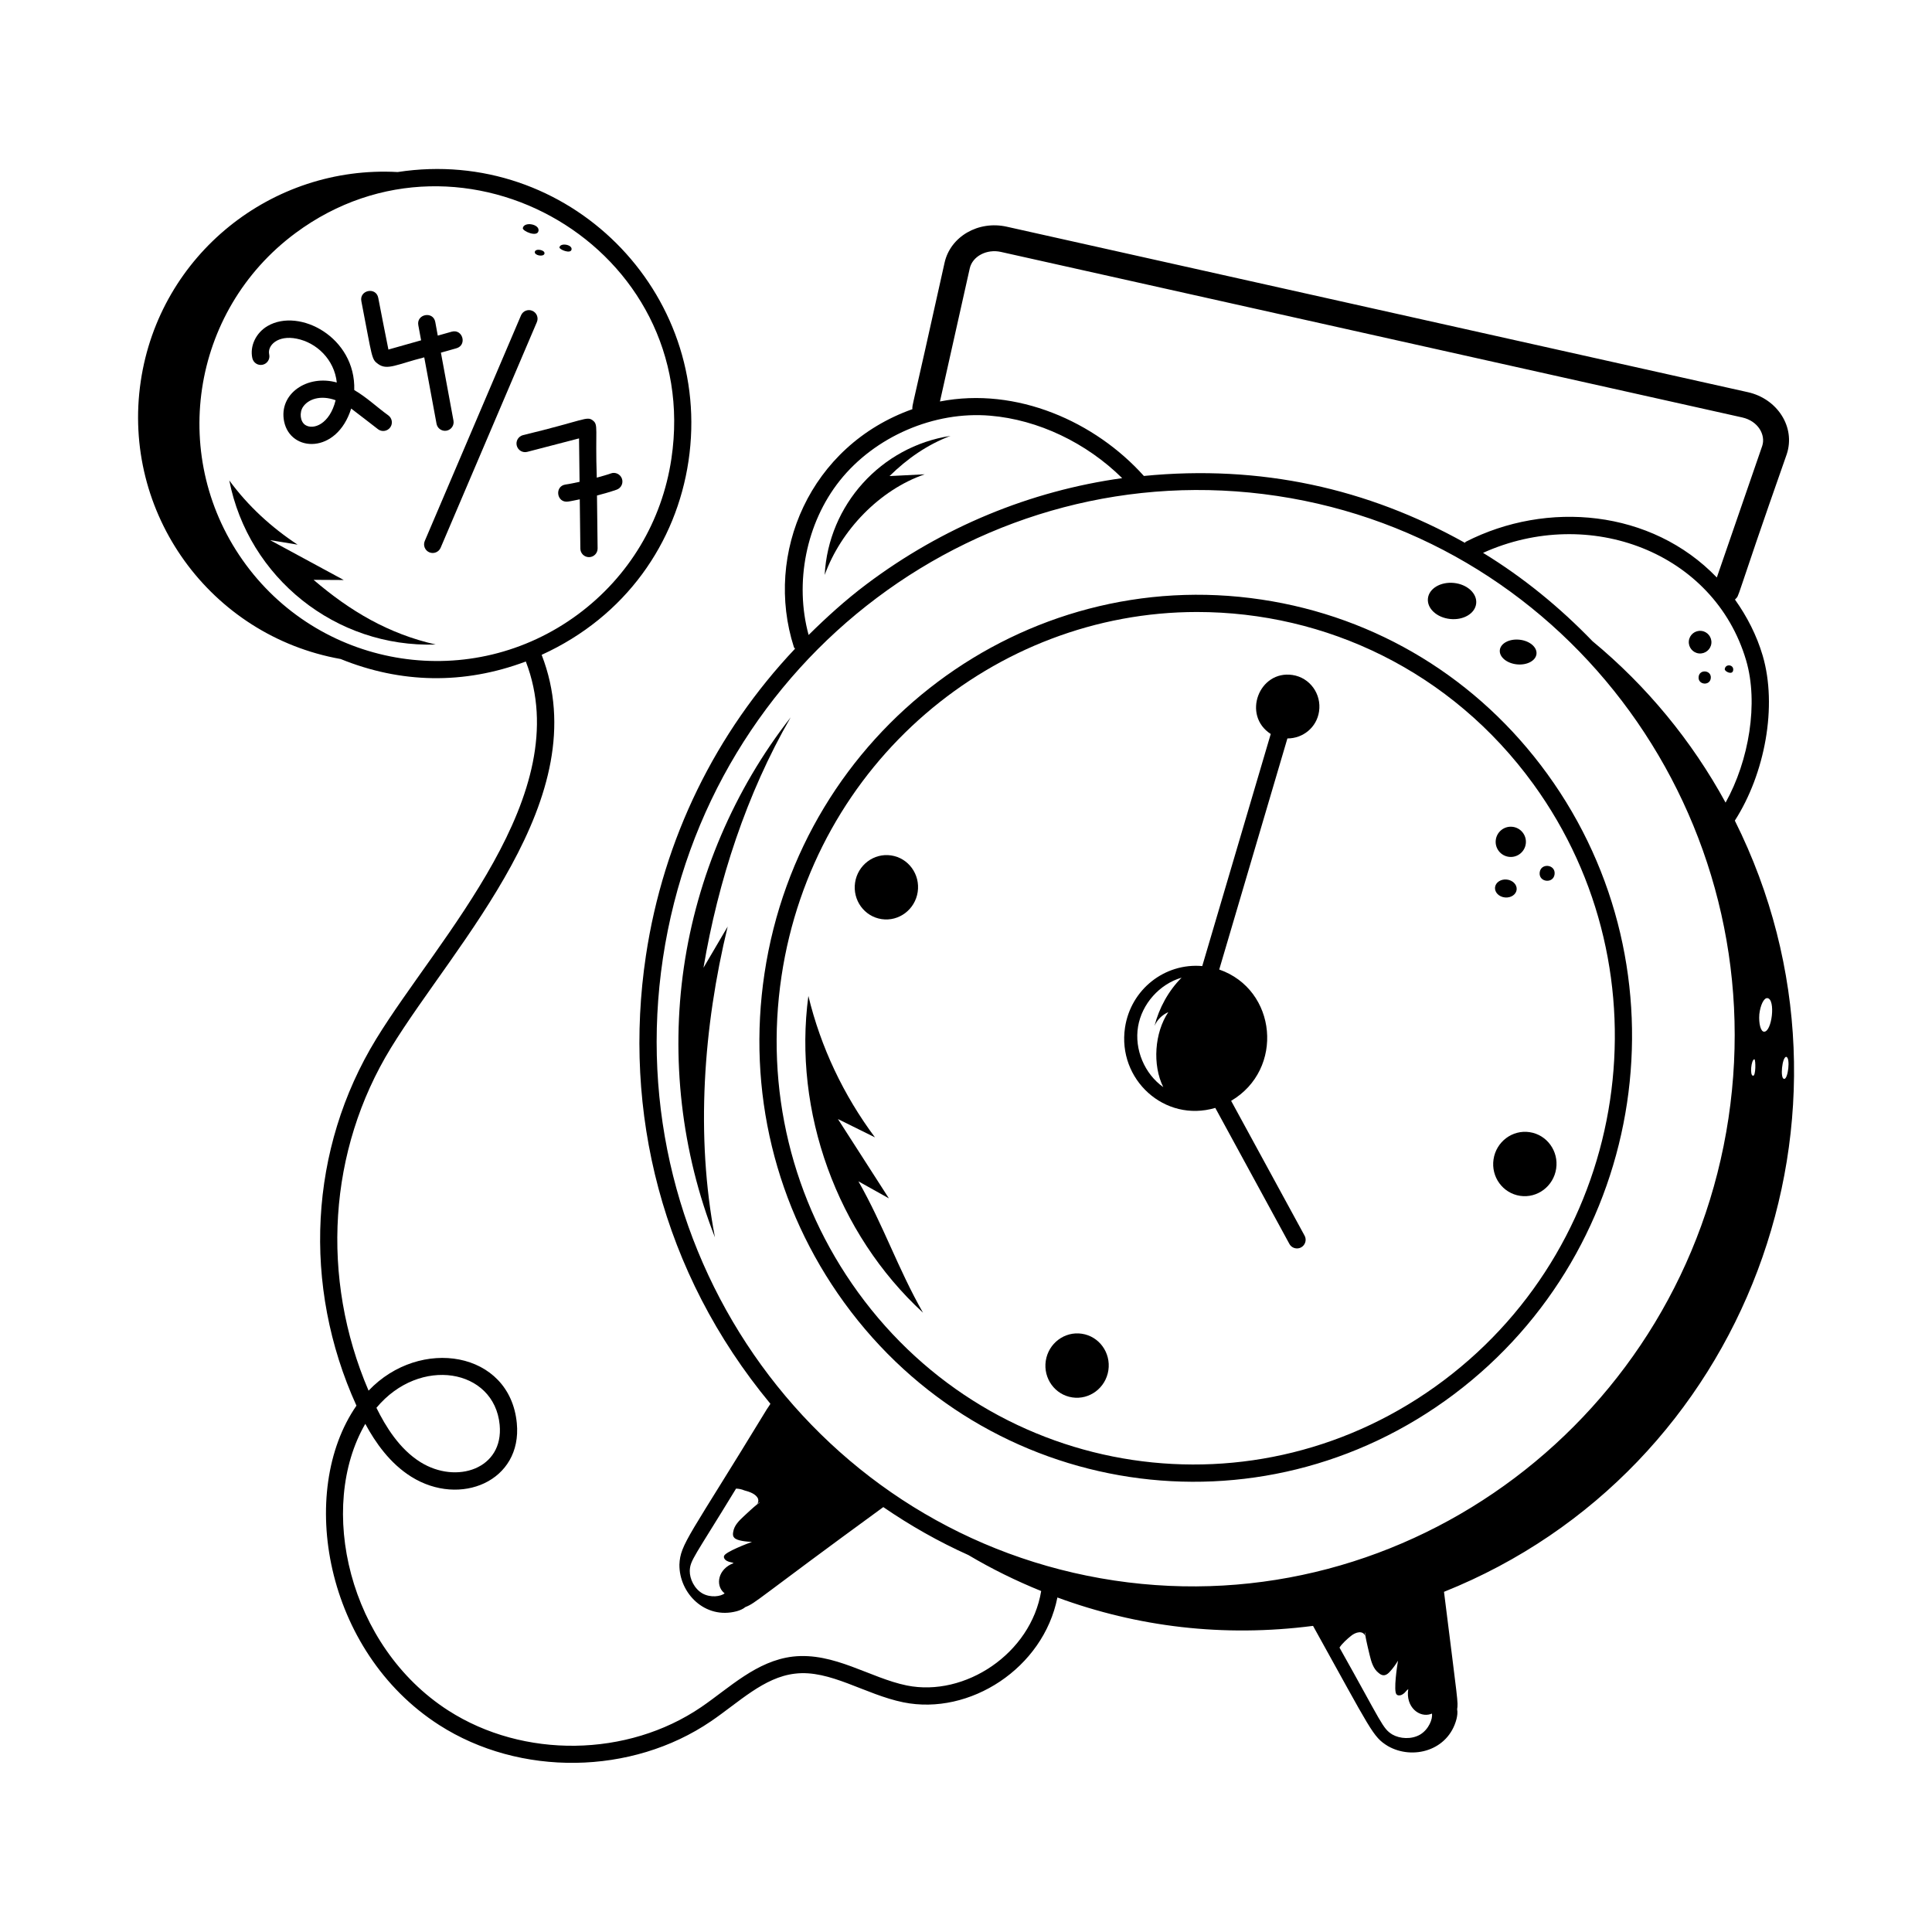 <?xml version="1.0" encoding="utf-8"?>
<!-- Generator: Adobe Illustrator 22.0.1, SVG Export Plug-In . SVG Version: 6.00 Build 0)  -->
<svg version="1.1" id="Layer_1" xmlns="http://www.w3.org/2000/svg" xmlns:xlink="http://www.w3.org/1999/xlink" x="0px" y="0px"
	 viewBox="0 0 56 56" style="enable-background:new 0 0 56 56;" xml:space="preserve">
<g id="Availability_Time">
	<path d="M42.149,40.41c5.628-4.235,6.836-12.277,2.699-17.979
		c-2-2.757-4.941-4.551-8.281-5.052c-6.885-1.034-13.351,3.789-14.408,10.838
		c-0.51,3.396,0.311,6.783,2.31,9.539C28.597,43.444,36.501,44.66,42.149,40.41
		z M22.653,28.292c0.929-6.191,6.178-10.553,12.043-10.553
		c3.729,0,7.371,1.711,9.748,4.986c3.977,5.481,2.817,13.214-2.595,17.286
		c-5.405,4.067-12.999,2.932-16.975-2.548
		C22.952,34.813,22.163,31.557,22.653,28.292z"/>
	<path d="M31.081,40.505c0.501,0.075,0.969-0.277,1.046-0.787
		c0.076-0.51-0.268-0.984-0.769-1.059s-0.969,0.277-1.046,0.787
		C30.236,39.956,30.58,40.43,31.081,40.505z"/>
	<path d="M44.06,34.662c0.501,0.075,0.969-0.277,1.046-0.787
		s-0.268-0.984-0.769-1.059c-0.501-0.075-0.969,0.277-1.046,0.787
		S43.559,34.586,44.06,34.662z"/>
	<path d="M25.554,26.641c0.501,0.075,0.969-0.277,1.046-0.787
		c0.076-0.51-0.268-0.984-0.769-1.059s-0.969,0.277-1.046,0.787
		C24.709,26.092,25.053,26.566,25.554,26.641z"/>
	<path d="M51.092,19.002c-0.173-0.586-0.452-1.13-0.803-1.623
		c0.162-0.181-0.094,0.322,1.501-4.215c0.26-0.788-0.275-1.606-1.125-1.796
		l-21.484-4.797c-0.824-0.184-1.632,0.284-1.802,1.043
		c-0.997,4.502-0.935,4.086-0.933,4.246c-2.969,1.055-4.304,4.184-3.435,6.896
		c0.006,0.02,0.024,0.03,0.034,0.047c-2.298,2.431-3.814,5.504-4.323,8.898
		c-0.675,4.495,0.444,9.168,3.609,12.989c-0.034,0.05-0.063,0.104-0.1,0.151
		c-2.256,3.706-2.513,3.91-2.538,4.51c-0.008,0.827,0.738,1.596,1.659,1.352
		c0.086-0.024,0.184-0.062,0.254-0.122c0.312-0.122,0.315-0.211,3.997-2.897
		c0.781,0.536,1.604,1.003,2.468,1.391c0.67,0.398,1.375,0.745,2.108,1.042
		c-0.297,1.814-2.212,3.079-3.897,2.737c-1.062-0.216-2.105-0.972-3.301-0.837
		c-1.052,0.124-1.835,0.903-2.656,1.464c-2.138,1.456-5.151,1.498-7.328,0.101
		c-2.904-1.864-3.808-5.896-2.409-8.311c0.292,0.541,0.714,1.146,1.333,1.533
		c1.418,0.887,3.221,0.128,3.059-1.553c-0.199-2.09-2.806-2.512-4.297-0.942
		c-1.403-3.276-1.169-6.967,0.646-9.932c1.871-3.057,5.983-7.25,4.371-11.396
		c2.444-1.114,3.904-3.251,4.256-5.614c0.733-4.911-3.503-9.139-8.429-8.38
		c-3.643-0.203-6.902,2.391-7.447,6.061c-0.567,3.821,2.016,7.381,5.794,8.054
		c1.739,0.707,3.567,0.748,5.367,0.072c1.487,3.863-2.542,8.009-4.337,10.941
		c-1.944,3.176-2.156,7.145-0.572,10.629c-1.721,2.486-0.93,7.122,2.398,9.257
		c2.338,1.5,5.579,1.458,7.878-0.109c0.81-0.55,1.53-1.275,2.433-1.38
		c1.014-0.125,2.03,0.604,3.143,0.831c1.924,0.39,4.058-0.988,4.465-3.039
		c2.313,0.85,4.796,1.16,7.41,0.823c1.705,3.069,1.727,3.21,2.168,3.483
		c0.718,0.412,1.753,0.138,1.991-0.785c0.021-0.087,0.036-0.191,0.018-0.281
		c0.031-0.224,0.027-0.134-0.381-3.404c8.767-3.508,12.665-13.879,8.43-22.354
		C51.157,22.428,51.524,20.471,51.092,19.002z M21.56,43.949
		c-0.134,0.125-0.28,0.266-0.307,0.451c-0.013,0.062-0.014,0.123,0.025,0.165
		c0.072,0.102,0.393,0.122,0.518,0.128c-0.116,0.041-0.773,0.289-0.809,0.408
		c-0.021,0.057,0.034,0.124,0.097,0.149c0.057,0.033,0.131,0.03,0.181,0.057
		c-0.456,0.169-0.534,0.641-0.283,0.859l0.022,0.017
		c-0.109,0.094-0.411,0.135-0.645,0.003c-0.237-0.138-0.369-0.424-0.366-0.653
		c0.013-0.316,0.119-0.377,1.342-2.385c0.081,0.003,0.163,0.019,0.234,0.05
		c0.156,0.041,0.346,0.105,0.403,0.244c0.016,0.051,0.011,0.106-0.024,0.151
		l0.031-0.024l0.05-0.034C21.962,43.619,22.095,43.449,21.56,43.949z
		 M14.483,41.299c0.122,1.275-1.249,1.735-2.297,1.081
		c-0.611-0.381-1.012-1.04-1.275-1.574C12.168,39.295,14.328,39.671,14.483,41.299
		z M7.132,16.373c-2.261-3.055-1.619-7.356,1.435-9.619
		c4.853-3.594,11.803,0.435,10.894,6.541c-0.271,1.817-1.233,3.419-2.709,4.513
		C13.678,20.083,9.381,19.409,7.132,16.373z M41.166,50.276
		c-0.254,0.15-0.593,0.123-0.807-0c-0.29-0.179-0.291-0.311-1.533-2.519
		c0.068-0.112,0.23-0.257,0.33-0.337c0.139-0.115,0.345-0.169,0.413-0.004
		l-0.006-0.042l-0.005-0.065c0.041,0.1-0.044-0.102,0.14,0.655
		c0.047,0.192,0.102,0.404,0.262,0.527c0.127,0.113,0.23,0.077,0.339-0.051
		c0.083-0.09,0.158-0.199,0.223-0.304c-0.023,0.13-0.137,0.879-0.043,0.976
		c0.042,0.049,0.134,0.034,0.191-0.012c0.061-0.036,0.097-0.107,0.149-0.14
		c-0.082,0.517,0.32,0.839,0.658,0.72l0.028-0.012
		C41.534,49.82,41.414,50.126,41.166,50.276z M50.017,23.264
		c-0.978-1.791-2.287-3.38-3.857-4.678c-0.944-0.978-2.002-1.846-3.173-2.561
		c3.075-1.389,6.7-0.022,7.626,3.118C50.974,20.375,50.698,22.041,50.017,23.264z
		 M28.109,7.778c0.079-0.35,0.493-0.569,0.907-0.475l21.484,4.797
		c0.462,0.104,0.684,0.506,0.579,0.825l-1.316,3.814
		c-1.899-1.973-4.923-2.238-7.276-1.036c-0.013,0.007-0.015,0.022-0.026,0.031
		c-2.825-1.581-5.932-2.27-9.305-1.938c-1.41-1.573-3.688-2.591-5.911-2.159
		L28.109,7.778z M24.341,13.932c1.019-1.28,2.736-2.021,4.359-1.883
		c1.394,0.116,2.79,0.786,3.827,1.81c-2.657,0.37-5.199,1.41-7.418,3.08
		c-0.598,0.45-1.146,0.948-1.671,1.466C23.025,16.892,23.365,15.159,24.341,13.932z
		 M19.215,27.775c1.308-8.715,9.295-14.676,17.802-13.4
		c8.515,1.278,14.384,9.37,13.084,18.037c-1.302,8.667-9.294,14.675-17.803,13.4
		C23.761,44.53,17.912,36.459,19.215,27.775z M51.775,30.633
		c0.129,0.026,0.05,0.66-0.061,0.638C51.59,31.271,51.656,30.633,51.775,30.633z
		 M50.995,29.397c0.03-0.263,0.132-0.476,0.233-0.466
		c0.248,0.025,0.132,0.996-0.101,0.973C51.035,29.894,50.974,29.671,50.995,29.397
		z M50.812,31.18c-0.1,0-0.052-0.476,0.04-0.476
		C50.893,30.714,50.895,31.201,50.812,31.18z"/>
	<path d="M24.882,34.242c0.294,0.164,0.589,0.328,0.883,0.493
		c-0.492-0.766-0.984-1.533-1.477-2.299c0.358,0.177,0.716,0.354,1.073,0.531
		c-0.913-1.225-1.571-2.614-1.93-4.099c-0.449,3.353,0.831,6.892,3.323,9.181
		C26.027,36.774,25.608,35.516,24.882,34.242z"/>
	<path d="M43.746,24.837c0.241,0.025,0.456-0.151,0.481-0.391
		c0.025-0.241-0.151-0.456-0.391-0.481c-0.241-0.025-0.456,0.151-0.481,0.391
		C43.33,24.597,43.505,24.812,43.746,24.837z"/>
	<path d="M45.061,25.336c0.029-0.287-0.403-0.33-0.433-0.044
		C44.599,25.578,45.031,25.622,45.061,25.336z"/>
	<path d="M43.621,26.013c0.173,0.018,0.325-0.084,0.34-0.227
		c0.015-0.143-0.114-0.274-0.287-0.292c-0.173-0.018-0.325,0.084-0.34,0.227
		C43.32,25.865,43.448,25.996,43.621,26.013z"/>
	<path d="M26.803,13.748c-0.34,0.017-0.679,0.034-1.019,0.051
		c0.511-0.504,1.095-0.911,1.767-1.165c-2.013,0.31-3.54,1.997-3.647,4.031
		C24.374,15.367,25.497,14.197,26.803,13.748z"/>
	<path d="M48.952,18.58c-0.018,0.18,0.113,0.342,0.293,0.36
		c0.18,0.018,0.342-0.113,0.36-0.293c0.018-0.18-0.113-0.342-0.293-0.36
		C49.131,18.268,48.97,18.399,48.952,18.58z"/>
	<path d="M50.238,19.421c0.017-0.162-0.228-0.187-0.245-0.025
		C49.986,19.463,50.222,19.583,50.238,19.421z"/>
	<path d="M49.235,19.62c-0.024,0.233,0.329,0.269,0.353,0.036
		C49.612,19.423,49.259,19.386,49.235,19.62z"/>
	<path d="M35.226,32.113l2.148,3.943c0.045,0.083,0.131,0.13,0.22,0.13
		c0.19,0,0.31-0.204,0.22-0.37l-2.129-3.908
		c1.547-0.911,1.332-3.222-0.345-3.806l1.976-6.698
		c0.449,0.001,0.847-0.315,0.917-0.78c0.077-0.51-0.268-0.984-0.769-1.059
		c-0.969-0.145-1.47,1.168-0.631,1.71l-1.985,6.727
		c-1.084-0.096-2.072,0.674-2.239,1.783
		C32.384,31.286,33.754,32.549,35.226,32.113z M32.987,29.758
		c0.11-0.659,0.621-1.233,1.262-1.42c-0.379,0.379-0.652,0.878-0.785,1.398
		c0.077-0.177,0.223-0.322,0.4-0.398c-0.4,0.594-0.465,1.532-0.146,2.173
		C33.173,31.125,32.877,30.416,32.987,29.758z"/>
	<path d="M20.391,28.05c0.426-2.522,1.248-5.04,2.526-7.256
		c-1.635,2.093-2.713,4.617-3.095,7.245s-0.069,5.354,0.901,7.827
		c-0.564-2.948-0.337-6.092,0.369-9.009
		C20.858,27.255,20.624,27.652,20.391,28.05z"/>
	<path d="M42.035,17.942c0.387,0.04,0.724-0.162,0.753-0.451
		c0.03-0.289-0.26-0.555-0.646-0.594s-0.724,0.162-0.753,0.451
		C41.359,17.636,41.648,17.903,42.035,17.942z"/>
	<path d="M43.968,19.257c0.294,0.03,0.548-0.106,0.568-0.303
		c0.02-0.197-0.201-0.382-0.495-0.412s-0.548,0.106-0.568,0.303
		S43.674,19.227,43.968,19.257z"/>
	<path d="M7.613,10.572c0.135-0.03,0.22-0.164,0.19-0.298
		C7.744,10.012,8.052,9.705,8.601,9.817c0.575,0.115,1.09,0.601,1.161,1.27
		c-0.856-0.24-1.689,0.328-1.527,1.128c0.182,0.9,1.528,0.958,1.944-0.373
		c0.247,0.185,0.735,0.569,0.784,0.604c0.112,0.08,0.268,0.054,0.349-0.059
		c0.08-0.112,0.054-0.268-0.059-0.349c-0.33-0.237-0.618-0.518-0.985-0.732
		c0.047-1.528-1.589-2.393-2.511-1.857c-0.339,0.198-0.521,0.582-0.443,0.933
		C7.345,10.517,7.478,10.603,7.613,10.572z M8.848,12.318
		c-0.15-0.1-0.173-0.363-0.065-0.524c0.147-0.22,0.501-0.355,0.945-0.193
		C9.558,12.295,9.082,12.471,8.848,12.318z"/>
	<path d="M10.96,10.551c0.266,0.192,0.531,0.012,1.337-0.193l0.356,1.924
		c0.022,0.121,0.127,0.205,0.245,0.205c0.015,0,0.031-0.001,0.046-0.004
		c0.136-0.025,0.226-0.155,0.2-0.291l-0.364-1.97l0.449-0.127
		c0.317-0.09,0.185-0.569-0.136-0.481l-0.404,0.114L12.617,9.335
		c-0.06-0.328-0.552-0.233-0.492,0.091l0.081,0.438l-0.881,0.249
		c-0.034,0.009-0.056,0.015-0.066,0.021c-0.012-0.043-0.287-1.456-0.295-1.5
		c-0.063-0.328-0.554-0.227-0.49,0.096C10.797,10.39,10.763,10.41,10.96,10.551
		z"/>
	<path d="M15.43,9.009c-0.128-0.055-0.274,0.005-0.328,0.132l-2.79,6.54
		c-0.054,0.127,0.005,0.274,0.132,0.328c0.128,0.054,0.274-0.006,0.328-0.132
		L15.561,9.337C15.616,9.21,15.557,9.063,15.43,9.009z"/>
	<path d="M16.822,15.902c0.001,0.137,0.113,0.247,0.25,0.247c0.001,0,0.002,0,0.003,0
		c0.138-0.001,0.249-0.115,0.247-0.253l-0.018-1.533
		c0.192-0.051,0.384-0.104,0.571-0.17c0.13-0.046,0.198-0.189,0.152-0.319
		c-0.047-0.131-0.193-0.199-0.319-0.152c-0.134,0.048-0.273,0.084-0.41,0.123
		c-0.049-1.435,0.054-1.529-0.116-1.659c-0.175-0.134-0.238-0.004-2.024,0.427
		c-0.133,0.035-0.214,0.171-0.179,0.305c0.035,0.133,0.17,0.215,0.305,0.179
		l1.5-0.39l0.015,1.259c-0.135,0.028-0.27,0.059-0.406,0.078
		c-0.324,0.045-0.263,0.537,0.069,0.495c0.115-0.016,0.228-0.044,0.343-0.066
		L16.822,15.902z"/>
	<path d="M9.964,16.812c-0.712-0.385-1.423-0.77-2.135-1.156
		c0.266,0.044,0.531,0.087,0.797,0.131c-0.766-0.505-1.438-1.122-1.98-1.861
		c0.554,2.815,3.08,4.853,5.985,4.756c-1.365-0.308-2.479-0.965-3.542-1.875
		C9.38,16.809,9.672,16.81,9.964,16.812z"/>
	<path d="M15.609,6.692c0.035-0.198-0.421-0.278-0.455-0.08
		C15.139,6.695,15.574,6.89,15.609,6.692z"/>
	<path d="M16.567,7.231c0.025-0.142-0.326-0.203-0.351-0.061
		C16.205,7.229,16.542,7.373,16.567,7.231z"/>
	<path d="M15.782,7.349c0.019-0.107-0.261-0.157-0.28-0.049
		C15.484,7.407,15.763,7.456,15.782,7.349z"/>
</g>
</svg>
